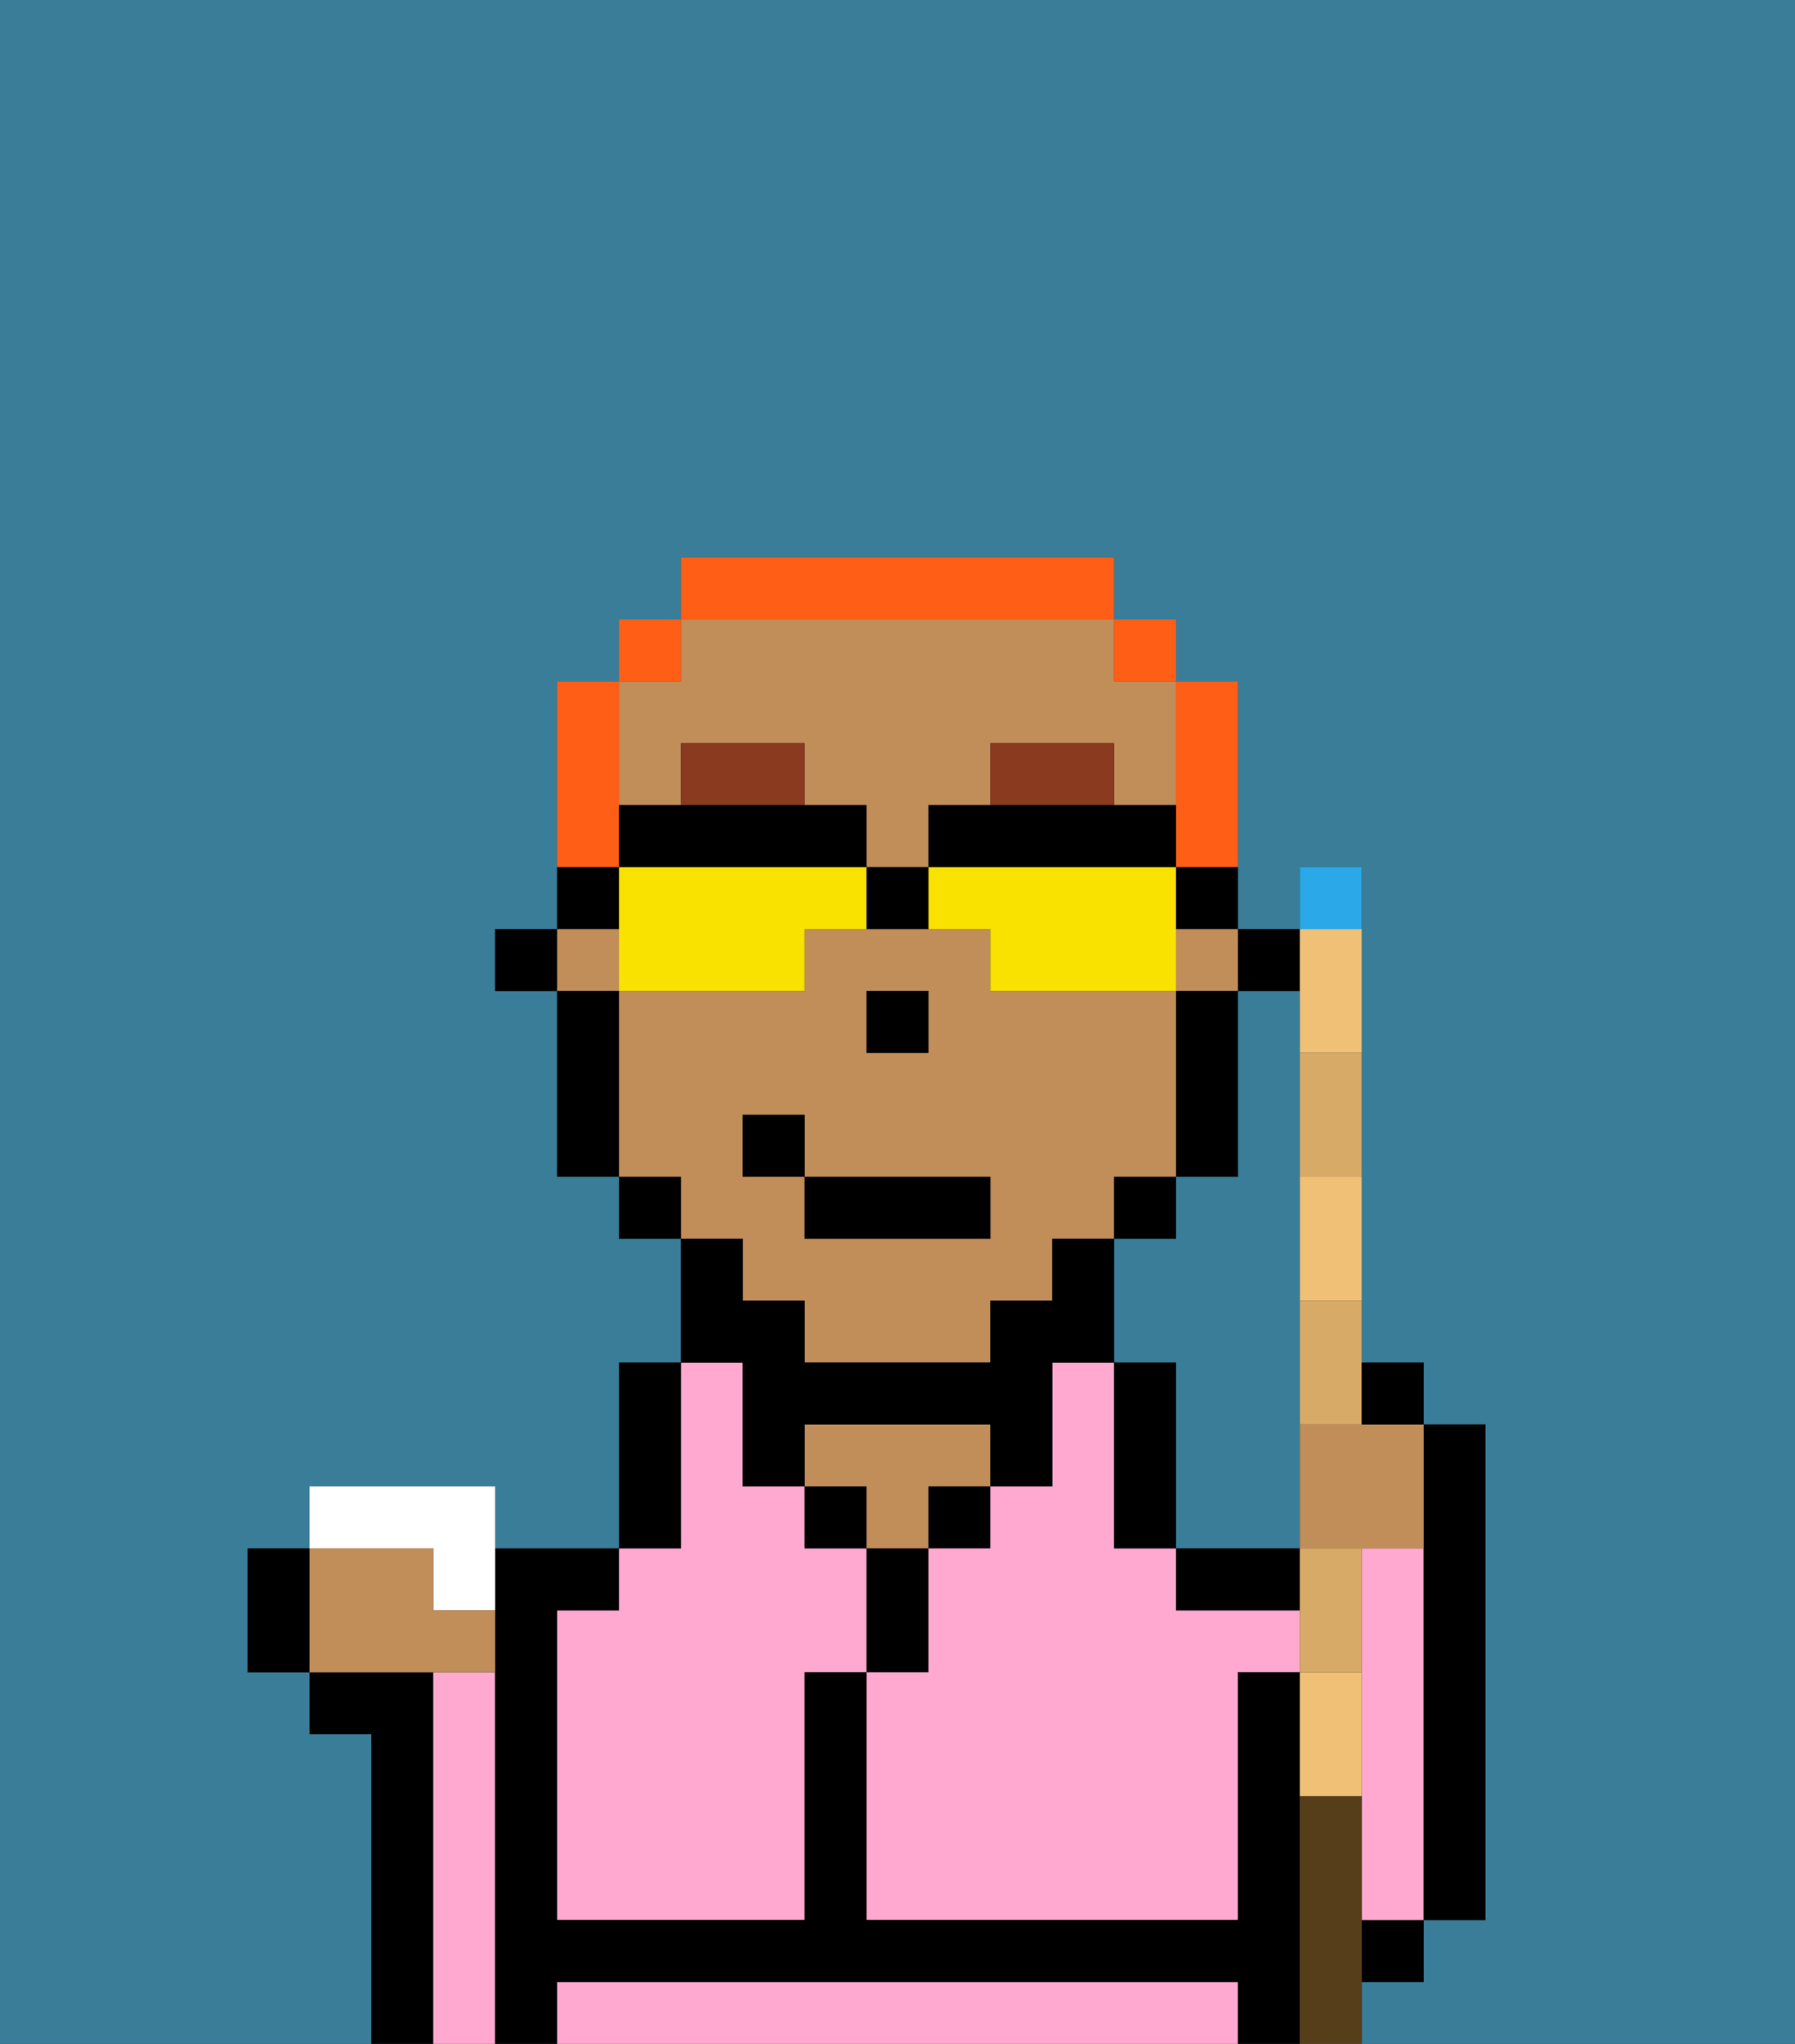 <svg xmlns="http://www.w3.org/2000/svg" viewBox="0 0 29 33"><rect x="0" y="0" width="29" height="33" fill="#333333" stroke="none"/><defs><style>polygon,rect,path{shape-rendering:crispedges;}.wa22-1{fill:#397d98;}.wa22-2{fill:#000000;}.wa22-3{fill:#ffa9d0;}.wa22-4{fill:#c18d59;}.wa22-5{fill:#893a1f;}.wa22-6{fill:#ff5e17;}.wa22-7{fill:#f9e100;}.wa22-8{fill:#efc075;}.wa22-9{fill:#2aa8e8;}.wa22-10{fill:#d8aa68;}.wa22-11{fill:#ffffff;}.wa22-12{fill:#563e1b;}</style></defs><path class="wa22-1" d="M19,23v2h2V16H20v3H19v1H18v2h1Z"/><path class="wa22-1" d="M6,32V28H5V27H4V25H5V24H8v1h2V22h1V20H10V19H9V16H8V15H9V11h1V10h1V9h7v1h1v1h1v4h1V14h1v8h1v1h1v8H23v1H22v1h7V0H0V33H6Z"/><path class="wa22-2" d="M7,27H5v1H6v5H7V27Z"/><path class="wa22-3" d="M8,27H7v6H8V27Z"/><path class="wa22-3" d="M9,26v5h4V27h1V25H13V24H12V22H11v3H10v1Z"/><path class="wa22-2" d="M11,24V22H10v3h1Z"/><rect class="wa22-2" x="13" y="24" width="1" height="1"/><path class="wa22-4" d="M15,24h1V23H13v1h1v1h1Z"/><path class="wa22-2" d="M15,26V25H14v2h1Z"/><rect class="wa22-2" x="15" y="24" width="1" height="1"/><path class="wa22-3" d="M20,26H19V25H18V22H17v2H16v1H15v2H14v4h6V27h1V26Z"/><path class="wa22-2" d="M18,25h1V22H18v3Z"/><path class="wa22-3" d="M19,32H9v1H20V32Z"/><path class="wa22-2" d="M19,26h2V25H19Z"/><rect class="wa22-2" x="22" y="31" width="1" height="1"/><path class="wa22-2" d="M21,29V27H20v4H14V27H13v4H9V26h1V25H8v8H9V32H20v1h1V29Z"/><path class="wa22-3" d="M23,25H22v6h1V25Z"/><path class="wa22-2" d="M23,29v2h1V23H23v6Z"/><rect class="wa22-2" x="20" y="15" width="1" height="1"/><rect class="wa22-4" x="9" y="15" width="1" height="1"/><path class="wa22-4" d="M12,21h1v1h3V21h1V20h1V19h1V16H16V15H13v1H10v3h1v1h1Zm2-5h1v1H14Zm-2,2h1v1h3v1H13V19H12Z"/><rect class="wa22-4" x="19" y="15" width="1" height="1"/><path class="wa22-4" d="M11,13V12h2v1h1v1h1V13h1V12h2v1h1V11H18V10H11v1H10v2Z"/><path class="wa22-2" d="M20,18V16H19v3h1Z"/><rect class="wa22-2" x="18" y="19" width="1" height="1"/><path class="wa22-2" d="M12,23v1h1V23h3v1h1V22h1V20H17v1H16v1H13V21H12V20H11v2h1Z"/><rect class="wa22-2" x="10" y="19" width="1" height="1"/><path class="wa22-2" d="M10,16H9v3h1V16Z"/><rect class="wa22-2" x="8" y="15" width="1" height="1"/><rect class="wa22-2" x="14" y="16" width="1" height="1"/><path class="wa22-5" d="M18,12H16v1h2Z"/><path class="wa22-5" d="M13,12H11v1h2Z"/><rect class="wa22-2" x="13" y="19" width="3" height="1"/><rect class="wa22-2" x="12" y="18" width="1" height="1"/><path class="wa22-6" d="M19,14h1V11H19v3Z"/><rect class="wa22-6" x="18" y="10" width="1" height="1"/><path class="wa22-6" d="M18,10V9H11v1h7Z"/><rect class="wa22-6" x="10" y="10" width="1" height="1"/><path class="wa22-6" d="M10,13V11H9v3h1Z"/><path class="wa22-7" d="M13,14H10v2h3V15h1V14Z"/><path class="wa22-7" d="M19,14H15v1h1v1h3V14Z"/><path class="wa22-2" d="M19,14V13H15v1h4Z"/><path class="wa22-2" d="M13,14h1V13H10v1h3Z"/><path class="wa22-2" d="M19,15h1V14H19Z"/><path class="wa22-2" d="M10,14H9v1h1Z"/><path class="wa22-2" d="M14,14v1h1V14Z"/><path class="wa22-8" d="M21,27v2h1V27Z"/><path class="wa22-8" d="M21,20v1h1V19H21Z"/><path class="wa22-8" d="M21,17h1V15H21v2Z"/><path class="wa22-9" d="M22,14H21v1h1Z"/><path class="wa22-4" d="M21,23v2h2V23H21Z"/><path class="wa22-10" d="M22,26V25H21v2h1Z"/><path class="wa22-10" d="M21,23h1V21H21Z"/><path class="wa22-10" d="M21,18v1h1V17H21Z"/><path class="wa22-11" d="M7,26H8V24H5v1H7Z"/><path class="wa22-4" d="M8,27V26H7V25H5v2H8Z"/><path class="wa22-12" d="M22,31V29H21v4h1V31Z"/><path class="wa22-2" d="M23,23V22H22v1Z"/><path class="wa22-2" d="M4,25v2H5V25Z"/></svg>